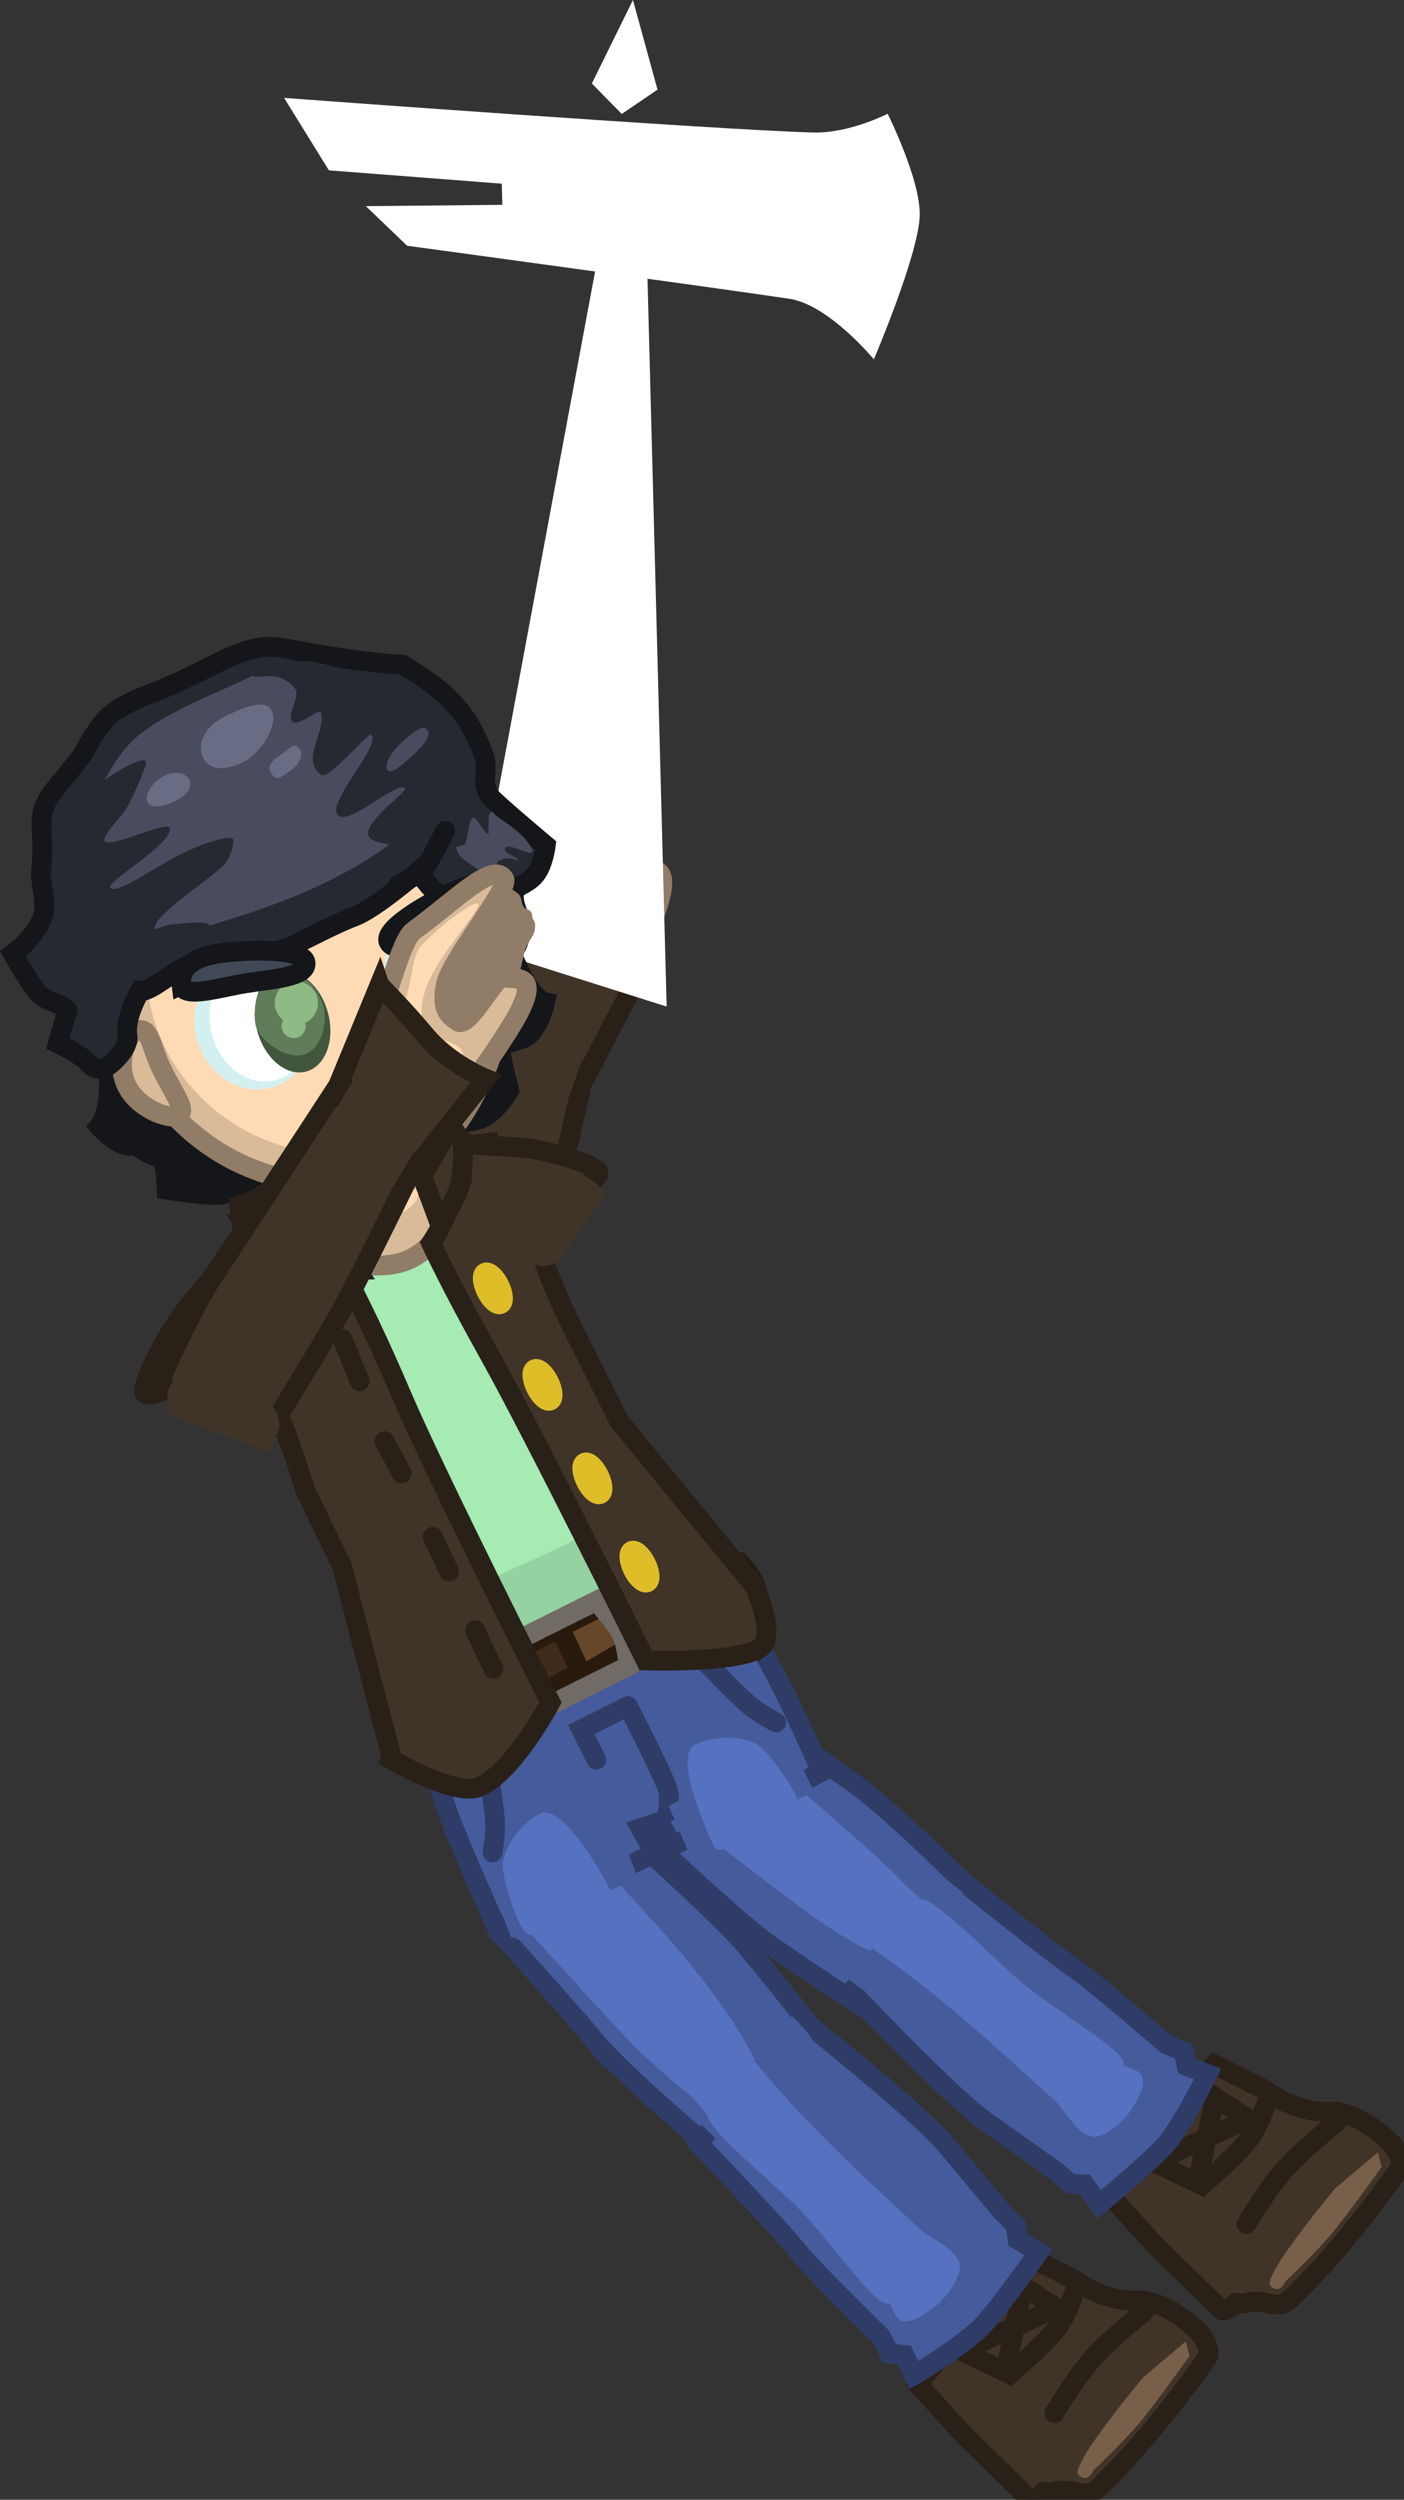 <svg version="1.1" xmlns="http://www.w3.org/2000/svg" xmlns:xlink="http://www.w3.org/1999/xlink" width="284.278" height="505.967" viewBox="0,0,284.278,505.967"><rect x="0" y="0" width="284.278" height="505.967" fill="#333333" stroke="none"/><g transform="translate(-142.298,97.119)"><g data-paper-data="{&quot;isPaintingLayer&quot;:true}" fill-rule="nonzero" stroke-linejoin="miter" stroke-miterlimit="10" stroke-dasharray="" stroke-dashoffset="0" style="mix-blend-mode: normal"><g data-paper-data="{&quot;index&quot;:null}" stroke-linecap="butt"><g><g><path d="M259.085,121.752c0.338,1.303 -1.878,7.43 -2.087,8.18c-6.454,23.172 -6.162,28.116 -6.162,28.116c0,0 -7.585,8.124 -11.794,8.02c-2.994,-0.074 -10.977,-8.296 -10.977,-8.296c0,0 7.73,-24.184 11.666,-33.413c0.928,-2.176 0.374,-4.628 2.56,-12.606c1.74,-6.349 14.894,2.671 16.793,9.999z" fill="#d9bb9a" stroke="#917c67" stroke-width="4"/><path d="M245.751,106.671c1.154,-2.498 13.098,9.67 13.792,9.99c0.694,0.321 -0.846,2.676 -2,5.174c-1.154,2.498 -1.834,5.454 -2.528,5.133c-0.116,-0.053 -10.927,-12.932 -10.806,-13.94c0.321,-2.661 0.58,-4.276 1.542,-6.358z" fill="#d9bb9a" stroke="none" stroke-width="0"/><path d="M233.494,163.245c-2.37,-0.697 -0.561,-9.027 2.496,-19.018c3.057,-9.991 4.46,-11.486 6.829,-18.458c1.596,-4.696 3.005,-11.024 4.06,-16.483c1.796,-9.289 11.075,5.409 11.115,5.793c0.037,0.348 -3.696,6.982 -3.977,7.603c-3.237,7.138 -7.822,16.482 -8.056,18.937c-0.516,5.423 -0.782,14.196 -1.958,18.04c-3.057,9.991 -8.139,4.282 -10.51,3.585z" fill="#ffdbb5" stroke="none" stroke-width="0"/></g><path d="M252.099,115.462c2.488,2.415 7.61,8.592 7.61,8.592c0,0 -4.327,19.757 -6.64,27.095c-2.301,7.3 -9.207,26.869 -9.207,26.869l-25.514,-4.369c0,0 3.252,-15.273 6.89,-24.089c3.723,-9.02 16.841,-41.275 16.841,-41.275c0,0 7.162,4.403 10.019,7.176z" fill="#403328" stroke="#292018" stroke-width="4"/></g><g><path d="M259.07,73.105c3.103,-6.717 7.011,-13.307 11.12,-11.409c1.351,0.624 1.129,0.585 1.97,2.222c0.833,1.621 1.87,0.08 2.503,2.245c0.248,0.849 0.83,0.317 0.959,2.395c0.089,1.431 -1.109,2.905 -1.184,4.652c-0.111,2.582 -0.086,5.895 -0.489,6.769c-3.103,6.717 -8.95,10.623 -13.058,8.724c-4.109,-1.898 -4.924,-8.882 -1.821,-15.599z" fill="#917c67" stroke="none" stroke-width="NaN"/><g><path d="M267.574,59.668c1.511,1.691 -7.503,18.177 -7.511,23.26c-0.007,4.623 1.347,5.908 3.914,6.882c2.4,0.91 5.868,-11.345 7.316,-10.697c1.487,0.665 8.056,-3.448 3.567,8.934c-3.582,9.88 -11.293,24.674 -12.678,29.647c-1.251,2.607 -18.2,-9.185 -17.14,-13.036c0.928,-2.176 0.073,-2.368 2.259,-10.347c2.049,-7.478 2.01,-18.403 4.311,-20.869c6.954,-7.452 13.089,-16.988 15.961,-13.774z" fill="#d9bb9a" stroke="#917c67" stroke-width="4"/><path d="M248.822,104.574c1.796,-9.289 2.788,-10.965 3.646,-15.83c0.858,-4.864 -0.241,-10.201 1.039,-12.34c3.432,-5.734 11.663,-14.386 9.634,-9.282c-1.654,4.162 -6.06,11.684 -6.836,17.04c-0.365,2.517 -0.716,6.587 2.316,9.188c1.222,1.049 8.091,0.018 7.629,3.7c-0.234,1.868 -1.469,3.327 -2.357,5.687c-3.603,9.578 -5.095,9.542 -5.055,9.925c0.27,2.572 -11.07,-2.631 -10.015,-8.089z" fill="#ffdbb5" stroke="none" stroke-width="0"/></g><path d="M257.94,93.783c5.935,4.824 13.739,6.304 13.739,6.304l-10.624,20.421l-18.326,-14.26l4.16,-20.675c0,0 5.473,3.676 11.051,8.21z" fill="#403328" stroke="#292018" stroke-width="4"/><path d="M260.708,115.876l-3.219,9.083l-14.354,-13.34l2.993,-8.171z" fill="#403328" stroke="none" stroke-width="0"/></g></g><path d="M237.426,94.011l29.279,-157.22l5.989,-4.326l4.583,174.151z" fill="#ffffff" stroke="none" stroke-width="0" stroke-linecap="butt"/><path d="M224.734,-47.377l-8.362,-8.017l27.639,-0.265l-0.112,-4.284l-35.008,-2.697l-9.063,-14.658c0,0 87.673,6.489 107.158,6.999c7.312,0.192 15.038,-3.799 15.038,-3.799c0,0 6.836,13.661 6.489,20.85c-0.388,8.041 -9.277,28.864 -9.277,28.864c0,0 -9.138,-11.073 -17.125,-12.263c-16.153,-2.407 -77.376,-10.731 -77.376,-10.731z" fill="#ffffff" stroke="none" stroke-width="0" stroke-linecap="butt"/><path d="M262.134,-80.217l8.321,-16.902l4.975,18.143l-7.241,4.925z" fill="#ffffff" stroke="none" stroke-width="0" stroke-linecap="butt"/><g data-paper-data="{&quot;index&quot;:null}"><path d="M424.867,337.947c1.879,3.087 0.718,3.914 0.718,3.914c0,0 -10.1,14.947 -22.039,26.377c-2.634,2.522 -5.285,-0.265 -8.544,0.667c-2.573,0.736 -1.981,-0.396 -2.647,0.213c-2.213,2.026 -2.718,1.366 -2.718,1.366c0,0 -11.748,-11.516 -12.988,-12.755c-2.373,-2.371 -9.553,-10.468 -9.553,-10.468l21.105,-26.5l10.388,5.212c0,0 6.013,4.745 13.11,4.316c4.28,-0.258 11.226,4.469 13.167,7.658z" fill="#403328" stroke="#292018" stroke-width="4" stroke-linecap="butt"/><path d="M412.643,345.816l8.614,-7.27l0.807,2.919c0,0 -6.6,9.277 -10.26,13.675c-3.212,3.858 -9.288,9.558 -9.288,9.558c0,0 -1.029,2.669 -2.976,0.879c-1.947,-1.79 13.103,-19.76 13.103,-19.76z" fill="#775f4a" stroke="none" stroke-width="0" stroke-linecap="butt"/><path d="M394.694,353.046c0,0 3.73,-6.37 7.323,-10.621c3.249,-3.844 10.832,-9.917 10.832,-9.917" fill="none" stroke="#292018" stroke-width="4" stroke-linecap="round"/><path d="M399.388,326.707c0,0 -1.96,6.187 -3.99,8.92c-2.461,3.312 -9.732,9.548 -9.732,9.548l-9.801,-4.672l16.813,-7.676" fill="none" stroke="#292018" stroke-width="4" stroke-linecap="round"/><path d="M385.031,343.507l3.275,-16.145l6.777,4.422" fill="none" stroke="#292018" stroke-width="4" stroke-linecap="round"/></g><g data-paper-data="{&quot;index&quot;:null}"><path d="M385.984,376.202c1.879,3.087 0.718,3.914 0.718,3.914c0,0 -10.1,14.947 -22.039,26.377c-2.634,2.522 -5.285,-0.265 -8.544,0.667c-2.573,0.736 -1.981,-0.396 -2.647,0.213c-2.213,2.026 -2.718,1.366 -2.718,1.366c0,0 -11.748,-11.516 -12.988,-12.755c-2.373,-2.371 -9.553,-10.468 -9.553,-10.468l21.105,-26.5l10.388,5.212c0,0 6.013,4.745 13.11,4.316c4.28,-0.258 11.226,4.469 13.167,7.658z" fill="#403328" stroke="#292018" stroke-width="4" stroke-linecap="butt"/><path d="M373.759,384.072l8.614,-7.27l0.807,2.919c0,0 -6.6,9.277 -10.26,13.675c-3.212,3.858 -9.288,9.558 -9.288,9.558c0,0 -1.029,2.669 -2.976,0.879c-1.947,-1.79 13.103,-19.76 13.103,-19.76z" fill="#775f4a" stroke="none" stroke-width="0" stroke-linecap="butt"/><path d="M355.811,391.301c0,0 3.73,-6.37 7.323,-10.621c3.249,-3.844 10.832,-9.917 10.832,-9.917" fill="none" stroke="#292018" stroke-width="4" stroke-linecap="round"/><path d="M360.505,364.962c0,0 -1.96,6.187 -3.99,8.92c-2.461,3.312 -9.732,9.548 -9.732,9.548l-9.801,-4.672l16.813,-7.676" fill="none" stroke="#292018" stroke-width="4" stroke-linecap="round"/><path d="M346.147,381.762l3.275,-16.145l6.777,4.422" fill="none" stroke="#292018" stroke-width="4" stroke-linecap="round"/></g><path d="M164.314,124.283c0.483,-6.443 -2.664,-24.809 -2.664,-24.809l77.218,-22.655c0,0 6.195,18.743 9.724,24.711c2.3,3.889 4.09,4.223 4.09,4.223c0,0 -1.463,6.364 -4.543,7.35c-0.986,0.316 -3.101,0.979 -4.485,1.47c-0.552,0.196 1.729,9.014 1.729,9.014c0,0 -2.69,4.731 -5.948,5.83c-1.352,0.456 -6.136,1.136 -7.553,1.66c-1.597,0.591 -4.464,3.068 -6.72,4.713c-3.646,2.659 -9.3,3.944 -9.3,3.944c0,0 -5.064,-0.191 -8.846,-0.753c-3.126,-0.465 -4.811,-1.382 -7.054,-0.888c-1.503,0.331 -11.817,6.333 -12.64,6.551c-2.002,0.531 -11.266,-0.961 -11.266,-0.961c0,0 -0.161,-6.979 -1.398,-6.7c-1.652,0.373 -4.594,-2.402 -5.549,-2.237c-2.953,0.509 -6.748,-3.872 -6.748,-3.872c0,0 1.599,-1.84 1.955,-6.591z" data-paper-data="{&quot;index&quot;:null}" fill="#14161a" stroke="#14161a" stroke-width="4" stroke-linecap="butt"/><path d="M212.163,215.967c0,0 -12.31,-30.686 -16.244,-33.53c-0.699,-0.505 -6.953,-4.386 -13.066,-3.187c-4.653,0.913 -9.642,7.54 -9.591,4.627c0.119,-6.742 6.702,-13.624 10.746,-17.029c8.23,-6.932 16.388,-19.422 24.537,-23.493c8.906,-4.449 20.854,-5.431 34.916,-7.122c13.664,-1.643 14.337,7.887 14.337,7.887c0,0 -7.074,12.023 -7.14,12.875c-0.32,4.119 12.539,31.691 12.539,31.691l23.072,30.123c0,0 -7.01,14.973 -28.323,24.979c-19.86,9.325 -36.157,8.833 -36.157,8.833z" data-paper-data="{&quot;index&quot;:null}" fill="#95d2a1" stroke="#67916f" stroke-width="4" stroke-linecap="butt"/><path d="M245.094,172.342c0.643,1.287 2.898,8.43 4.915,11.377c6.937,10.138 18.562,22.219 17.344,24.317c-2.99,5.153 -18.712,10.992 -23.18,13.277c-3.624,1.854 -16.484,8.624 -21.915,7.105c-4.214,-1.179 -4.792,-14.279 -8.835,-26.424c-1.167,-3.507 -5.434,-9.157 -6.691,-11.673c-1.356,-2.714 -11.348,-12.935 -14.065,-15.04c-0.995,-0.771 -3.595,2.923 -5.533,3.045c-1.681,0.106 -2.74,-3.313 -3.356,-4.322c-1.207,-1.975 1.261,-6.736 4.679,-10.116c3.418,-3.38 15.225,-12.492 21.209,-15.481c6.164,-3.08 19.414,-7.614 25.879,-7.768c1.219,-0.029 8.803,-0.914 9.326,2.029c0.378,2.125 2.267,5.602 0.693,7.158c-1.732,1.711 -6.952,1.439 -6.699,2.412c1.21,4.664 4.876,17.397 6.228,20.105z" data-paper-data="{&quot;index&quot;:null}" fill="#a6eab4" stroke="none" stroke-width="0" stroke-linecap="butt"/><g data-paper-data="{&quot;index&quot;:null}" stroke-linecap="butt"><path d="M192.051,155.653l-1.341,-8.743c0,0 12.759,-5.159 23.125,-7.92c10.367,-2.761 27.656,-4.834 27.656,-4.834l1.491,5.385z" fill="#292018" stroke="#292018" stroke-width="4"/><g><path d="M198.058,141.981l32.158,-8.653l3.986,12.872c0,0 -2.419,10.031 -11.105,12.327c-8.41,2.223 -24.402,-3.44 -24.402,-3.44z" fill="#d9bb9a" stroke="#917c67" stroke-width="4"/><path d="M226.883,144.241c0.329,1.19 -1.305,3.564 -3.93,4.291c-2.625,0.727 -5.248,-0.469 -5.577,-1.658c-0.329,-1.19 1.759,-1.923 4.384,-2.65c2.625,-0.727 4.793,-1.172 5.123,0.017z" fill="#ffdbb5" stroke="none" stroke-width="0"/></g></g><g data-paper-data="{&quot;index&quot;:null}" stroke-linecap="butt"><g fill="#465b9c"><path d="M262.468,315.667c-4.875,-5.915 -18.288,-20.773 -18.288,-20.773l22.956,-23.094c0,0 20.581,18.288 26.11,24.827c5.818,6.88 14.267,17.781 14.267,17.781c0,0 -4.682,11.598 -8.24,15.494c-3.402,3.724 -12.633,8.269 -12.633,8.269c0,0 -18.313,-15.397 -24.172,-22.505z" stroke="#2e3c67" stroke-width="4"/><path d="M247.157,295.505l-3.26,-3.234l16.992,-17.155l3.26,3.234z" stroke="none" stroke-width="0"/></g><path d="M254.536,299.528c-9.72,-10.441 -17.051,-20.021 -12.886,-24.434c9.631,-10.202 17.905,0.255 33.532,17.357c9.284,10.161 18.505,22.661 20.828,29.733c1.161,3.534 -0.339,6.789 -1.531,8.087c-1.752,1.906 -4.293,3.246 -6.941,2.483c-1.596,-0.46 -3.447,-4.205 -6.422,-6.534c-2.172,-1.7 -4.817,-3.988 -8.088,-6.995c-4.532,-4.166 -14.357,-15.257 -18.491,-19.698z" fill="#5671c0" stroke="none" stroke-width="0"/></g><g data-paper-data="{&quot;index&quot;:null}" stroke-linecap="butt"><g fill="#465b9c"><path d="M327.346,383.673l-1.956,-4.139l-2.985,-0.309l-1.78,-3.465c0,0 -13.344,-13.009 -16.286,-16.635c-4.835,-5.958 -20.679,-22.469 -20.679,-22.469l21.864,-24.394c0,0 22.918,18.233 28.407,24.816c2.286,2.742 11.158,13.341 11.158,13.341l2.907,2.9l0.311,2.85l4.267,2.559c0,0 -7.31,10.482 -11.067,14.595c-3.592,3.931 -14.16,10.35 -14.16,10.35z" stroke="#2e3c67" stroke-width="4"/><path d="M287.802,336.299l-3.847,-3.788l18.753,-21.569c0,0 3.77,3.784 4.142,5.024c0.144,0.479 -4.24,5.257 -4.24,5.257z" stroke="none" stroke-width="0"/></g><path d="M286.36,332.788c-2.496,-3.601 0.487,-4.089 2.473,-6.381c3.689,-2.404 4.458,-8.611 6.815,-5.682c11.364,14.127 28.248,28.765 32.51,33.021c2.403,2.4 9.605,4.831 8.38,9.034c-0.476,1.634 -2.452,5.083 -4.932,6.954c-2.608,1.969 -4.383,3.146 -6.383,3.003c-2,-0.144 -2.219,-3.972 -3.059,-3.681c-2.676,0.927 -11.274,-12.29 -18.694,-19.699c-3.95,-3.944 -14.269,-12.468 -17.111,-16.568z" fill="#5671c0" stroke="none" stroke-width="0"/></g><path d="M167.199,110.2c-7.444,-25.383 3.641,-44.325 25.909,-50.855c22.268,-6.53 41.827,3.425 49.27,28.808c7.444,25.383 -9.08,49.126 -19.176,52.303c-23.181,7.295 -48.56,-4.874 -56.003,-30.256z" data-paper-data="{&quot;index&quot;:null}" fill="#d9bb9a" stroke="#917c67" stroke-width="4" stroke-linecap="butt"/><path d="M236.715,90.368c5.955,20.306 -4.75,41.411 -15.05,44.432c-20.112,6.223 -42.317,-5.556 -48.272,-25.862c-5.955,-20.306 1.497,-37.595 22.01,-43.611c20.258,-5.941 35.356,4.736 41.311,25.042z" fill="#ffdbb5" stroke="none" stroke-width="0" stroke-linecap="butt"/><path d="M226.016,114.553c0.361,1.303 -1.527,5.103 -4.643,5.966c-3.116,0.863 -5.276,-0.141 -5.636,-1.444c-0.361,-1.303 1.214,-2.412 4.33,-3.274c3.116,-0.863 5.589,-2.55 5.95,-1.247z" fill="#d9bb9a" stroke="none" stroke-width="0" stroke-linecap="butt"/><path d="M230.415,123.56c0,0 -5.56,4.173 -9.118,5.265c-3.645,1.119 -11.248,0.154 -11.248,0.154" fill="none" stroke="#d9bb9a" stroke-width="4" stroke-linecap="round"/><g data-paper-data="{&quot;index&quot;:null}" stroke-linecap="butt"><g fill="#465b9c"><path d="M317.033,309.127c0,0 -11.606,-7.468 -18.966,-12.669c-6.995,-4.943 -26.942,-23.921 -26.942,-23.921l21.539,-25.314c0,0 15.959,12.087 22.278,16.432c7.593,5.221 24.46,22.191 24.46,22.191c0,0 -3.887,9.728 -7.383,13.508z" stroke="#2e3c67" stroke-width="4"/><path d="M277.495,268.906l-3.499,-2.974l16.005,-18.743l3.499,2.974z" stroke="none" stroke-width="0"/></g><path d="M316.977,276.188c3.272,3.007 5.909,5.303 7.782,7.328c2.566,2.773 6.226,5.147 6.808,6.71c0.965,2.593 1.421,2.926 -0.368,4.872c-1.217,1.324 -5.748,4.631 -9.393,3.798c-7.293,-1.665 -19.201,-11.242 -30.123,-19.621c-18.383,-14.102 -29.528,-21.436 -19.976,-32.105c4.132,-4.615 13.641,2.596 24.878,11.387c4.779,3.739 20.391,17.631 20.391,17.631z" fill="#5671c0" stroke="none" stroke-width="0"/></g><g data-paper-data="{&quot;index&quot;:null}" stroke-linecap="butt"><g fill="#465b9c"><path d="M378.07,337.24c-3.657,3.954 -13.204,11.81 -13.204,11.81l-2.931,-4.012l-2.823,-0.116l-3.131,-2.657c0,0 -11.266,-7.993 -14.18,-10.052c-6.995,-4.943 -27.137,-26.197 -27.137,-26.197l21.734,-23.038c0,0 17.752,14.434 24.071,18.779c3.845,2.644 17.917,14.86 17.917,14.86l3.572,1.515l0.599,2.904l4.25,1.643c0,0 -5.241,10.78 -8.736,14.56z" stroke="#2e3c67" stroke-width="4"/><path d="M323.55,302.135c0,0 -4.246,4.612 -4.73,4.503c-1.252,-0.283 -5.334,-3.727 -5.334,-3.727l19.518,-20.365l4.23,3.371z" stroke="none" stroke-width="0"/></g><path d="M348.601,303.653c7.997,6.781 21.802,14.333 21.16,17.016c-0.202,0.842 3.572,0.805 3.911,2.755c0.339,1.95 -0.639,3.767 -2.309,6.453c-1.588,2.554 -4.772,4.718 -6.325,5.293c-3.997,1.478 -7.094,-5.418 -9.684,-7.615c-4.594,-3.896 -20.613,-19.474 -35.585,-29.676c-3.105,-2.116 2.902,-3.28 4.891,-7.053c2.049,-2.098 2.231,-5.053 6.008,-2.845c4.299,2.514 13.676,12.062 17.934,15.672z" fill="#5671c0" stroke="none" stroke-width="0"/></g><g data-paper-data="{&quot;index&quot;:null}"><g><g><path d="M243.046,293.419c0,0 -7.618,-16.671 -10.343,-24.465c-2.715,-7.764 -5.208,-19.52 -5.208,-19.52l57.417,-28.21c0,0 8.659,10.234 11.866,15.925c5.95,10.56 11.819,24.394 11.819,24.394l-29.97,14.892l-2.873,-4.784l-3.755,1.257l2.776,5.08z" fill="#465b9c" stroke="#2e3c67" stroke-width="4" stroke-linecap="butt"/><path d="M269.442,248.227c0,0 6.482,12.583 7.937,16.464c0.785,2.095 0.103,4.98 0.103,4.98" fill="none" stroke="#2e3c67" stroke-width="4" stroke-linecap="round"/><path d="M263.037,259.041l-3.044,-6.094l9.449,-4.721" fill="none" stroke="#2e3c67" stroke-width="4" stroke-linecap="round"/><path d="M240.713,258.34c0,0 1.559,9.362 1.801,12.926c0.181,2.658 -0.475,6.55 -0.475,6.55" fill="none" stroke="#2e3c67" stroke-width="4" stroke-linecap="round"/><path d="M299.455,251.511c0,0 -3.506,-1.812 -5.523,-3.553c-2.704,-2.334 -9.254,-9.203 -9.254,-9.203" data-paper-data="{&quot;index&quot;:null}" fill="none" stroke="#2e3c67" stroke-width="4" stroke-linecap="round"/><path d="M245.898,295.246l-3.989,-9.882l25.737,-12.553l3.691,10.03z" fill="#465b9c" stroke="none" stroke-width="0" stroke-linecap="butt"/><path d="M281.896,278.162l-4.222,-9.765l24.666,-12.628l4.779,9.685z" data-paper-data="{&quot;index&quot;:null}" fill="#465b9c" stroke="none" stroke-width="0" stroke-linecap="butt"/></g><g stroke="#281a0d" stroke-width="4" stroke-linecap="butt"><path d="M226.961,256.839c0,0 -2.016,-3.461 -2.504,-5.08c-0.528,-1.749 0.184,-4.469 0.184,-4.469l8.577,-4.682c0,0 4.554,1.981 5.294,3.462c0.74,1.481 -0.855,5.424 -0.855,5.424z" fill="#3f2b1a"/><path d="M237.325,252.613l-2.962,-9.942l9.124,-4.479c0,0 4.554,1.981 5.294,3.462c0.74,1.481 -0.855,5.424 -0.855,5.424z" fill="#67472a"/><path d="M248.295,247.37l-3.045,-9.662l9.207,-4.758c0,0 4.554,1.981 5.294,3.462c0.74,1.481 -0.855,5.424 -0.855,5.424z" fill="#3f2b1a"/><path d="M260.178,241.994l-4.558,-9.711l10.01,-5.047c0,0 4.631,1.75 5.439,3.195c0.808,1.445 -0.593,5.475 -0.593,5.475z" fill="#67472a"/><path d="M270.856,236.179l-3.833,-9.597l9.284,-5.161c0,0 4.631,1.75 5.439,3.195c0.808,1.445 -0.593,5.475 -0.593,5.475z" fill="#3f2b1a"/><path d="M281.642,230.556l-3.978,-9.286l7.236,-4.375c0,0 3.988,2.071 4.781,3.523c0.793,1.452 -0.024,5.191 -0.024,5.191z" fill="#67472a"/></g><path d="M232.22,255.959l-4.665,-11.944l5.103,-2.715l6.27,11.142z" fill="#465b9c" stroke="#2e3c67" stroke-width="4" stroke-linecap="butt"/><g fill="#67472a" stroke="#281a0d" stroke-width="4" stroke-linecap="butt"><path d="M280.695,229.76l1.014,-10.175l10.37,-0.443c0,0 3.22,3.598 3.267,5.232c0.047,1.634 -2.986,4.573 -2.986,4.573z"/></g><path d="M253.906,247.898c0,0 -3.298,-3.925 -4.399,-6.13c-1.086,-2.174 -2.165,-7.009 -2.165,-7.009l15.688,-7.838c0,0 3.981,4.401 5.136,6.714c1.014,2.029 1.428,6.425 1.428,6.425z" fill="none" stroke="#716b65" stroke-width="4" stroke-linecap="butt"/><path d="M280.562,231.879l-5.144,-11.704l5.235,-2.45l6.749,10.903z" data-paper-data="{&quot;index&quot;:null}" fill="#465b9c" stroke="#2e3c67" stroke-width="4" stroke-linecap="butt"/></g><path d="M265.905,285.505c1.357,2.717 -11.4,6.687 -15.871,8.921c-2.392,1.195 -5.501,-10.125 -5.902,-13.113c-0.476,-3.554 3.138,-9.103 7.61,-11.337c4.472,-2.234 12.806,12.813 14.163,15.53z" fill="#5671c0" stroke="none" stroke-width="0" stroke-linecap="butt"/><path d="M286.893,276.687c-1.357,-2.717 -8.384,-18.417 -3.912,-20.651c4.472,-2.234 11.079,-1.791 13.635,0.723c2.149,2.114 9.333,11.399 6.942,12.594c-4.472,2.234 -15.307,10.051 -16.664,7.334z" data-paper-data="{&quot;index&quot;:null}" fill="#5671c0" stroke="none" stroke-width="0" stroke-linecap="butt"/></g><g data-paper-data="{&quot;index&quot;:null}" stroke="none" stroke-width="0" stroke-linecap="butt"><path d="M243.701,97.219c1.961,7.081 -1.621,14.253 -7.999,16.02c-6.378,1.766 -13.139,-2.543 -15.099,-9.624c-1.961,-7.081 1.621,-14.253 7.999,-16.02c6.379,-1.766 13.139,2.543 15.099,9.624z" fill="#d3f0f1"/><path d="M227.743,88.887c5.294,-1.466 11.042,2.604 12.838,9.091c1.796,6.487 -1.04,12.933 -6.334,14.399c-5.294,1.466 -11.042,-2.604 -12.838,-9.091c-1.796,-6.487 1.04,-12.933 6.334,-14.399z" fill="#ffffff"/></g><g data-paper-data="{&quot;index&quot;:null}" stroke="none" stroke-width="0" stroke-linecap="butt"><g data-paper-data="{&quot;index&quot;:null}"><path d="M243.862,98.817c1.536,5.547 -0.407,10.927 -4.339,12.016c-3.933,1.089 -8.366,-2.525 -9.902,-8.073c-1.536,-5.547 0.407,-10.927 4.339,-12.016c3.933,-1.089 8.366,2.525 9.902,8.073z" fill="#41563d"/><path d="M238.251,107.63c-3.636,1.007 -7.576,-3.154 -8.424,-6.218c-0.848,-3.063 -1.031,-8.915 4.754,-10.517c3.636,-1.007 8.101,3.659 8.949,6.722c0.848,3.063 -1.644,9.005 -5.279,10.012z" fill="#5f7d59"/></g><path d="M229.911,99.065c-0.645,-2.329 0.721,-4.741 3.05,-5.386c2.329,-0.645 4.741,0.721 5.386,3.05c0.645,2.329 -0.721,4.741 -3.05,5.386c-2.329,0.645 -4.741,-0.721 -5.386,-3.05z" fill="#8ebb85"/><path d="M234.669,102.289c-0.357,-1.289 0.399,-2.623 1.687,-2.979c1.289,-0.357 2.623,0.399 2.979,1.687c0.357,1.289 -0.399,2.623 -1.687,2.979c-1.289,0.357 -2.623,-0.399 -2.979,-1.687z" fill="#8ebb85"/></g><g data-paper-data="{&quot;index&quot;:null}" stroke="none" stroke-width="0" stroke-linecap="butt"><path d="M190.194,97.346c6.378,-1.766 13.139,2.543 15.099,9.624c1.961,7.081 -1.621,14.253 -7.999,16.02c-6.378,1.766 -13.139,-2.543 -15.099,-9.624c-1.961,-7.081 1.621,-14.253 7.999,-16.02z" fill="#d3f0f1"/><path d="M204.432,107.103c1.796,6.487 -1.04,12.933 -6.334,14.399c-5.294,1.466 -11.042,-2.604 -12.838,-9.091c-1.796,-6.487 1.04,-12.933 6.334,-14.399c5.294,-1.466 11.042,2.604 12.838,9.091z" fill="#ffffff"/></g><g data-paper-data="{&quot;index&quot;:null}" stroke="none" stroke-width="0" stroke-linecap="butt"><g data-paper-data="{&quot;index&quot;:null}"><path d="M198.766,99.671c3.933,-1.089 8.366,2.525 9.902,8.073c1.536,5.547 -0.407,10.927 -4.339,12.016c-3.933,1.089 -8.366,-2.525 -9.902,-8.073c-1.536,-5.547 0.407,-10.927 4.339,-12.016z" fill="#41563d"/><path d="M194.095,110.488c-0.848,-3.063 0.581,-9.361 4.217,-10.368c5.785,-1.602 8.638,3.51 9.486,6.574c0.848,3.063 -0.391,8.658 -4.026,9.665c-3.636,1.007 -8.829,-2.807 -9.677,-5.871z" fill="#5f7d59"/></g><path d="M203.469,110.11c-2.329,0.645 -4.741,-0.721 -5.386,-3.05c-0.645,-2.329 0.721,-4.741 3.05,-5.386c2.329,-0.645 4.741,0.721 5.386,3.05c0.645,2.329 -0.721,4.741 -3.05,5.386z" fill="#8ebb85"/><path d="M202.41,112.916c-1.289,0.357 -2.623,-0.399 -2.979,-1.687c-0.357,-1.289 0.399,-2.623 1.687,-2.979c1.289,-0.357 2.623,0.399 2.979,1.687c0.357,1.289 -0.399,2.623 -1.687,2.979z" fill="#8ebb85"/></g><g data-paper-data="{&quot;index&quot;:null}" stroke-linecap="butt"><g data-paper-data="{&quot;index&quot;:null}" fill="#403328"><g><path d="M296.284,236.405c-4.875,3.204 -23.244,2.566 -23.244,2.566c0,0 -22.61,-45.738 -31.496,-61.619c-8.233,-14.715 -11.961,-22.857 -11.961,-22.857c0,0 4.899,-7.11 4.587,-12.518c-0.19,-3.289 -2.039,-4.905 -0.782,-5.907c2.972,-2.369 5.404,-1.255 12.019,-1.08c6.615,0.175 15.19,2.944 17.544,4.544c2.354,1.6 -4.297,4.463 -4.297,4.463c0,0 -3.891,5.789 -6.649,9.361c-2.143,2.775 9.137,24.07 9.137,24.07l6.49,13.086l27.534,33.537c0,0 4.428,10.18 1.119,12.355z" stroke="#292018" stroke-width="4"/><path d="M259.216,140.245c0,0 2.92,1.392 3.766,2.106c0.799,0.675 1.783,2.478 1.783,2.478c0,0 -8,11.835 -9.575,13.406c-0.521,0.52 -4.167,2.012 -6.048,-0.624c-1.881,-2.636 -1.143,-6.469 -1.143,-6.469z" stroke="none" stroke-width="NaN"/></g><path d="M235.22,143.44c-1.032,2.845 -3.831,7.275 -3.831,7.275l-3.635,-9.784l5.87,-10.232l2.388,3.456c0,0 0.282,6.322 -0.793,9.285z" stroke="#292018" stroke-width="4"/></g><path d="M243.398,163.001c0.875,1.752 1.001,3.464 0.281,3.824c-0.72,0.36 -2.014,-0.769 -2.889,-2.521c-0.875,-1.752 -1.001,-3.464 -0.281,-3.824c0.72,-0.36 2.014,0.769 2.889,2.521z" fill="#dfbd28" stroke="#dfbd28" stroke-width="4"/><path d="M253.443,182.538c0.875,1.752 1.001,3.464 0.281,3.824c-0.72,0.36 -2.014,-0.769 -2.889,-2.521c-0.875,-1.752 -1.001,-3.464 -0.281,-3.824c0.72,-0.36 2.014,0.769 2.889,2.521z" fill="#dfbd28" stroke="#dfbd28" stroke-width="4"/><path d="M263.551,201.464c0.875,1.752 1.001,3.464 0.281,3.824c-0.72,0.36 -2.014,-0.769 -2.889,-2.521c-0.875,-1.752 -1.001,-3.464 -0.281,-3.824c0.72,-0.36 2.014,0.769 2.889,2.521z" fill="#dfbd28" stroke="#dfbd28" stroke-width="4"/><path d="M273.084,219.323c0.875,1.752 1.001,3.464 0.281,3.824c-0.72,0.36 -2.014,-0.769 -2.889,-2.521c-0.875,-1.752 -1.001,-3.464 -0.281,-3.824c0.72,-0.36 2.014,0.769 2.889,2.521z" fill="#dfbd28" stroke="#dfbd28" stroke-width="4"/></g><g data-paper-data="{&quot;index&quot;:null}" stroke="#292018" stroke-width="4"><path d="M221.737,259.151l-10.215,-39.302l-7.425,-15.325c0,0 -6.73,-23.297 -11.027,-22.854c-5.532,0.57 -14.02,0.965 -14.02,0.965c0,0 -8.096,4.504 -7.614,1.487c0.483,-3.017 5.032,-12.343 10.329,-18.47c5.298,-6.127 6.288,-8.95 10.899,-10.37c1.95,-0.6 1.898,1.966 4.74,3.93c4.674,3.229 15.197,2.635 15.197,2.635c0,0 4.347,7.832 10.972,23.351c7.149,16.748 30.198,62.267 30.198,62.267c0,0 -7.701,14.475 -14.644,17.175c-4.713,1.833 -17.391,-5.488 -17.391,-5.488z" fill="#403328" stroke-linecap="butt"/><path d="M194.527,155.914l-2.873,-5.108l16.924,0.468l5.922,8.642c0,0 -6.347,0.139 -9.793,-0.469c-3.588,-0.633 -10.18,-3.533 -10.18,-3.533z" fill="#403328" stroke-linecap="butt"/><path d="M211.682,173.928l3.429,8.535" fill="none" stroke-linecap="round"/><path d="M223.645,201.131l-3.491,-6.57" fill="none" stroke-linecap="round"/><path d="M229.915,213.931l3.312,7.046" fill="none" stroke-linecap="round"/><path d="M242.189,240.669l-3.698,-7.82" fill="none" stroke-linecap="round"/></g><path d="M175.203,119.613c2.525,5.011 4.617,7.596 3.471,8.895c-1.146,1.3 -8.133,-0.766 -10.658,-5.777c-2.525,-5.011 0.203,-10.625 1.837,-11.203c2.974,-1.052 2.825,3.073 5.35,8.084z" data-paper-data="{&quot;index&quot;:null}" fill="#d9bb9a" stroke="#917c67" stroke-width="4" stroke-linecap="butt"/><g data-paper-data="{&quot;index&quot;:null}"><g><path d="M168.109,112.422c0.484,2.69 -3.456,5.883 -3.456,5.883c0,0 -2.413,2.119 -4.308,-0.119c-1.544,-1.822 -6.336,-4.115 -6.336,-4.115c0,0 0.816,-3.041 1.948,-6.543c0.292,-0.905 -4.109,-1.997 -5.558,-3.239c-1.45,-1.242 -5.479,-8.34 -5.479,-8.34c0,0 5.989,-4.357 6.318,-9.166c0.164,-2.386 -0.821,-5.893 -0.645,-7.427c1.001,-8.743 -1.3,-9.961 1.636,-15.204c0.307,-0.548 6.473,-7.972 6.747,-8.465c4.762,-8.597 5.855,-9.286 15.689,-13.164c10.398,-4.101 17.282,-9.916 24.581,-8.533c4.766,0.903 16.639,3.044 24.548,3.44c8.949,5.37 13.096,9.265 16.461,18.313c1.079,2.903 -0.769,5.673 1.346,8.418c0.96,1.245 11.211,9.847 11.211,9.847c0,0 -0.494,4.009 -2.177,5.995c-1.668,1.968 -4.036,2.215 -4.226,3.465c-0.415,2.726 1.332,4.898 1.47,6.782c0.101,1.371 -0.248,2.219 -0.774,3.676c-0.887,2.459 -1.826,-0.693 -2.327,-2.806c-0.937,-3.951 -2.652,-6.466 -2.469,-5.842c-1.293,1.197 -0.066,0.819 -7.014,1.532c-0.386,0.04 -2.424,-2.329 -4.182,-3.066c-1.758,-0.737 -4.1,-4.519 -4.1,-4.519c0,0 -8.668,7.543 -12.912,9.154c-6.122,2.325 -12.74,6.538 -16.43,7.178c-9.021,1.566 -13.222,1.639 -16.721,2.531c-3.256,0.83 -8.014,5.689 -10.307,5.357c0,0 -3.17,5.447 -2.535,8.978z" fill="#252931" stroke="#14161a" stroke-width="4" stroke-linecap="butt"/><path d="M224.376,71.414c-19.993,15.908 -42.619,18.472 -60.323,25.436c-3.665,1.442 -5.768,-1.284 -5.768,-1.284c0,0 4.278,-8.878 1.628,-18.452c-1.276,-4.608 1.717,-15.914 8.345,-23.395c5.51,-6.218 19.21,-10.934 25.629,-14.31c4.157,-2.186 5,1.403 9.008,0.293c11.377,-3.15 12.35,4.111 18.089,10.307c4.177,4.509 6.249,19.131 3.392,21.405z" fill="#494c5e" stroke="none" stroke-width="0" stroke-linecap="butt"/><path d="M207.301,47.237c-0.36,-1.299 -4.84,3.14 -5.916,1.587c-0.79,-1.14 0.925,-3.733 0.952,-5.794c0.008,-0.593 -1.384,-2.466 -3.753,-3.088c-1.971,-0.518 -4.991,0.206 -5.002,-0.211c-0.047,-1.695 8.709,-2.703 9.608,-2.952c3.569,-0.988 19.215,5.182 20.235,8.865c0.062,0.223 9.945,17.455 6.42,26.888c-0.509,1.362 -7.694,3.363 -8.652,1.48c-0.301,-0.592 -4.824,-0.462 -4.351,-2.787c0.644,-3.167 7.938,-8.082 7.454,-8.745c-1.382,-1.892 -11.693,8.028 -13.686,5.273c-1.994,-2.755 9.376,-14.529 6.709,-16.23c-2.648,2.008 -8.589,9.183 -9.988,8.185c-4.238,-3.023 0.99,-8.789 -0.03,-12.471z" fill="#252931" stroke="none" stroke-width="0" stroke-linecap="butt"/><path d="M173.68,90.388c-0.289,1.316 1.782,-0.413 3.706,-0.441c1.924,-0.028 8.132,-1.123 7.145,0.686c-0.521,0.954 -10.473,2.741 -10.879,3.565c-0.75,1.521 -2.951,3.281 -3.862,3.081c-2.193,-0.482 -9.772,4.903 -12.574,0.348c-1.82,-2.959 2.056,-10.529 2.379,-11.998c0.05,-0.226 -3.632,-18.145 3.892,-24.837c1.087,-0.966 8.425,-5.576 8.392,-3.463c-0.01,0.664 -3.097,8.241 -4.601,10.075c-2.05,2.499 -3.99,4.686 -3.872,5.498c0.337,2.318 13.151,-4.413 13.285,-2.276c0.213,3.394 -13.344,10.906 -12.013,11.962c1.518,1.203 7.433,-3.275 13.822,-6.594c4.948,-2.571 10.847,-4.277 11.001,-3.18c0.143,1.018 -0.56,3.972 -2.07,5.339c-4.395,3.978 -13.139,9.46 -13.749,12.237z" fill="#252931" stroke="none" stroke-width="0" stroke-linecap="butt"/><path d="M232.431,71.069c0,0 -3.63,7.245 -4.442,7.89c-1.624,1.29 -5.179,3.189 -5.179,3.189" fill="none" stroke="#14161a" stroke-width="4" stroke-linecap="round"/><path d="M183.393,56.174c-1.396,-2.851 0.721,-6.432 4.152,-8.113c3.431,-1.681 8.396,-4.116 9.792,-1.265c1.396,2.851 -2.318,8.642 -5.749,10.322c-3.431,1.681 -6.799,1.906 -8.195,-0.944z" fill="#686c85" stroke="none" stroke-width="0" stroke-linecap="butt"/><path d="M172.172,65.238c-0.806,-1.646 1.32,-4.313 3.302,-5.283c1.981,-0.97 4.332,-0.89 5.138,0.756c0.806,1.646 -0.727,3.265 -2.708,4.235c-1.981,0.97 -4.926,1.938 -5.732,0.292z" fill="#686c85" stroke="none" stroke-width="0" stroke-linecap="butt"/><path d="M197.288,59.499c-1.046,-1.505 -0.096,-2.493 1.716,-3.752c1.812,-1.259 2.868,-2.827 3.914,-1.322c1.046,1.505 -0.225,3.337 -2.037,4.596c-1.812,1.259 -2.547,1.983 -3.593,0.478z" fill="#686c85" stroke="none" stroke-width="0" stroke-linecap="butt"/></g><path d="M243.389,77.059c-1.423,0.734 1.07,3.292 0.032,3.579c-1.093,0.303 -3.426,-1.168 -5.098,-2.275c-2.142,-1.419 -3.207,-2.303 -3.525,-3.449c-0.345,-1.245 0.162,-0.37 1.467,-1.067c0.833,-0.445 0.788,-5.14 1.759,-5.409c0.925,-0.256 1.322,1.875 3.123,3.342c0.286,0.233 -0.464,-6.214 1.17,-4.239c0.906,1.096 5.262,3.172 7.374,6.598c2.112,3.426 -4.166,-0.854 -5.036,0.296c-0.87,1.15 2.374,1.684 2.654,2.697c0,0 -1.927,-1.101 -3.92,-0.073z" fill="#494c5e" stroke="none" stroke-width="0" stroke-linecap="butt"/><path d="M228.841,50.615c0.72,0.828 -0.2,2.776 -3.218,5.398c-3.018,2.622 -4.132,3.546 -4.852,2.718c-0.72,-0.828 0.322,-3.398 3.34,-6.021c3.018,-2.622 4.01,-2.923 4.73,-2.095z" fill="#494c5e" stroke="none" stroke-width="0" stroke-linecap="butt"/></g><path d="M233.482,90.897c-5.102,2.043 -11.327,5.36 -12.509,2.599c-1.181,-2.76 9.287,-8.657 14.389,-10.7c5.102,-2.043 8.288,-1.158 9.469,1.603c1.181,2.76 -6.248,4.454 -11.35,6.498z" data-paper-data="{&quot;index&quot;:null}" fill="#424956" stroke="#14161a" stroke-width="4" stroke-linecap="butt"/><path d="M179.017,102.158c-0.407,-2.975 1.871,-5.373 7.297,-6.245c5.426,-0.872 17.436,-1.2 17.843,1.775c0.407,2.975 -6.638,3.333 -12.064,4.204c-5.426,0.872 -12.669,3.24 -13.075,0.265z" data-paper-data="{&quot;index&quot;:null}" fill="#424956" stroke="#14161a" stroke-width="4" stroke-linecap="butt"/><g data-paper-data="{&quot;index&quot;:null}" stroke-linecap="butt"><g><g><g><path d="M209.619,127.091c2.919,-5.9 14.11,5.464 14.576,13.02c0.083,1.344 -3.262,6.935 -3.61,7.632c-10.758,21.514 -17.139,28.565 -17.139,28.565c0,0 -3.272,4.386 -7.383,3.481c-2.925,-0.644 -9.192,-10.239 -9.192,-10.239c0,0 12.204,-22.264 17.829,-30.572c1.326,-1.959 1.251,-4.471 4.92,-11.886z" fill="#d9bb9a" stroke="#917c67" stroke-width="4"/><path d="M211.257,128.708c0.824,-2.551 1.386,-4.086 2.727,-5.946c1.61,-2.232 11.011,11.992 11.631,12.439c0.62,0.447 -1.341,2.466 -2.951,4.697c-1.61,2.232 -2.842,5.003 -3.461,4.556c-0.103,-0.074 -8.258,-14.78 -7.946,-15.746z" fill="#d9bb9a" stroke="none" stroke-width="0"/><path d="M202.156,174.443c-4.908,9.224 -8.807,2.65 -11.001,1.513c-2.194,-1.137 1.172,-8.968 6.08,-18.191c4.908,-9.224 6.571,-10.424 10.227,-16.815c2.463,-4.305 5.054,-10.248 7.131,-15.405c3.536,-8.776 9.839,7.424 9.805,7.808c-0.031,0.349 -4.96,6.148 -5.355,6.704c-4.54,6.389 -10.824,14.686 -11.522,17.051c-1.541,5.225 -3.477,13.786 -5.365,17.334z" fill="#ffdbb5" stroke="none" stroke-width="0"/></g><path d="M210.073,123.647c0,0 6.19,5.689 8.465,8.956c1.982,2.845 5.831,9.886 5.831,9.886c0,0 -8.804,18.002 -12.475,24.763c-3.652,6.727 -14.417,24.138 -14.417,24.138l-23.175,-8.112c0,0 6.107,-14.372 11.361,-22.331c5.376,-8.143 24.41,-37.301 24.41,-37.301z" fill="#403328" stroke="#292018" stroke-width="4"/></g><g><path d="M233.465,92.356c4.328,-6.001 9.422,-11.724 13.093,-9.076c1.207,0.87 0.996,0.79 1.509,2.557c0.508,1.75 1.82,0.435 2.029,2.681c0.082,0.881 0.755,0.47 0.485,2.534c-0.186,1.422 -1.643,2.64 -2.05,4.341c-0.601,2.513 -1.209,5.771 -1.772,6.551c-4.328,6.001 -10.813,8.719 -14.484,6.071c-3.671,-2.648 -3.138,-9.659 1.19,-15.659z" fill="#917c67" stroke="none" stroke-width="NaN"/><g><path d="M226.082,91.263c8.248,-5.988 16.091,-14.178 18.296,-10.474c1.16,1.948 -10.835,16.411 -11.813,21.399c-0.889,4.537 0.194,6.057 2.529,7.502c2.182,1.351 7.926,-10.017 9.224,-9.104c1.332,0.937 8.566,-1.847 1.796,9.45c-5.402,9.014 -15.795,22.065 -18.103,26.682c-1.726,2.32 -16.112,-12.49 -14.337,-16.067c1.326,-1.959 0.524,-2.311 4.192,-9.725c3.439,-6.949 5.485,-17.681 8.215,-19.663z" fill="#d9bb9a" stroke="#917c67" stroke-width="4"/><path d="M225.686,131.143c-0.226,2.577 -10.365,-4.696 -8.287,-9.852c3.536,-8.776 4.83,-10.231 6.601,-14.843c1.771,-4.611 1.71,-10.059 3.375,-11.914c4.463,-4.974 14.194,-11.895 11.228,-7.272c-2.418,3.769 -8.179,10.313 -9.963,15.422c-0.838,2.401 -1.96,6.329 0.519,9.462c0.999,1.263 7.939,1.562 6.783,5.088c-0.587,1.789 -2.077,2.985 -3.399,5.132c-5.365,8.714 -6.823,8.394 -6.857,8.778z" fill="#ffdbb5" stroke="none" stroke-width="0"/></g><path d="M219.128,102.27c0,0 4.671,4.653 9.281,10.168c4.905,5.868 12.283,8.81 12.283,8.81l-14.327,18.018l-15.267,-17.496l8.03,-19.501z" fill="#403328" stroke="#292018" stroke-width="4"/><path d="M226.909,134.653l-4.894,8.301l-11.544,-15.834l4.498,-7.449z" fill="#403328" stroke="none" stroke-width="0"/></g></g><path d="M176.499,189.392c0,0 -0.424,-3.45 -0.25,-4.579c0.164,-1.066 1.294,-2.783 1.294,-2.783c0,0 16.079,2.953 18.521,3.848c0.808,0.296 3.827,4.081 2.441,7.025c-1.386,2.944 -1.401,4.017 -1.401,4.017z" fill="#403328" stroke="none" stroke-width="NaN"/></g></g></g></svg>